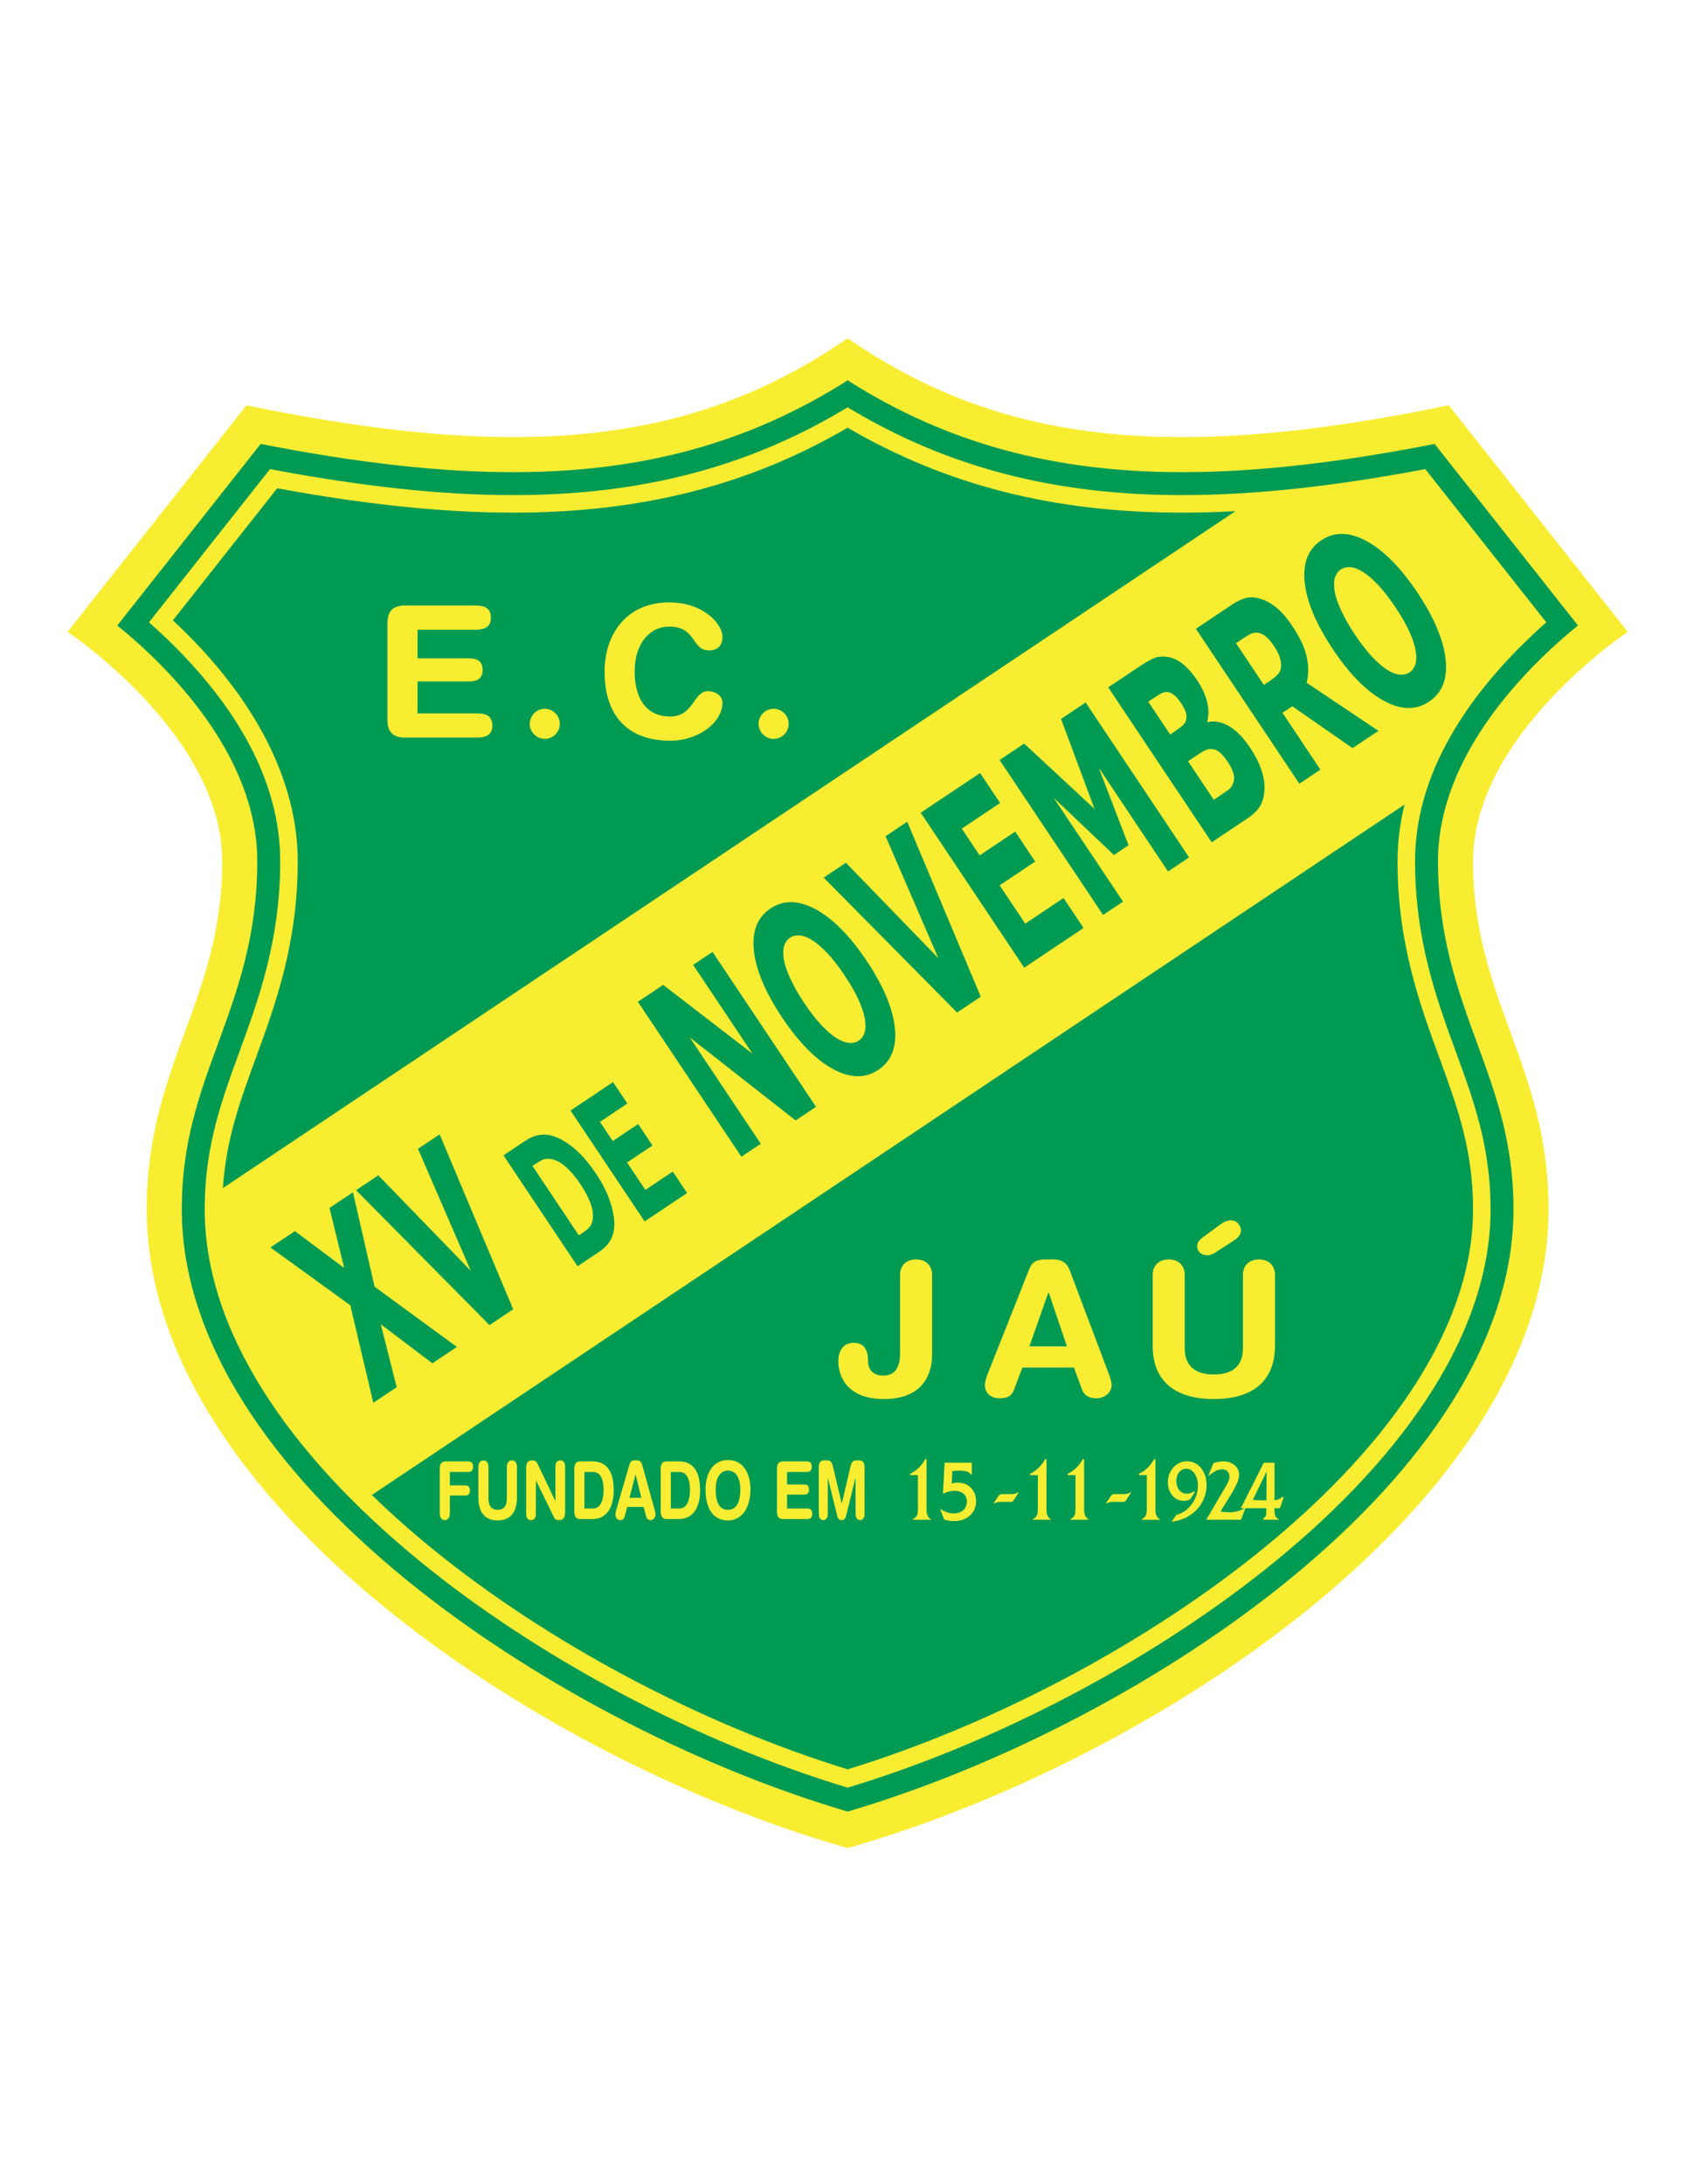<?xml version="1.0" encoding="iso-8859-1"?>
<!-- Generator: Adobe Illustrator 24.0.1, SVG Export Plug-In . SVG Version: 6.00 Build 0)  -->
<svg version="1.1" id="Layer_1" xmlns="http://www.w3.org/2000/svg" xmlns:xlink="http://www.w3.org/1999/xlink" x="0px" y="0px"
	 viewBox="0 0 612 792" style="enable-background:new 0 0 612 792;" xml:space="preserve">
<path style="fill:#F9ED32;" d="M307.5,122.658c34.879,24.051,72.477,35.842,121.344,35.842c28.009,0,59.727-3.877,96.733-11.54
	l64.923,82.175c0,0-56.119,37.192-56.119,83.153c0,50.381,27.393,73.86,27.393,126.198c0,106.632-144.801,200.561-254.273,231.635
	C198.027,639.048,53.227,545.118,53.227,438.486c0-52.338,27.392-75.816,27.392-126.198c0-45.961-56.119-83.153-56.119-83.153
	l64.923-82.175c37.012,7.664,68.721,11.54,96.732,11.54C235.017,158.5,272.625,146.707,307.5,122.658"/>
<path style="fill:#009A53;" d="M307.5,137.911c-35.692,22.693-74.493,33.306-121.345,33.306c-26.538,0-56.568-3.355-91.594-10.246
	l-52.007,65.826c17.813,14.492,50.782,46.571,50.782,85.491c0,27.206-7.257,47.03-14.275,66.202
	c-6.745,18.427-13.117,35.832-13.117,59.996c0,22.874,7.53,46.439,22.382,70.034c13.829,21.972,33.686,43.593,59.024,64.264
	c44.581,36.369,104.198,67.644,160.149,84.099c55.951-16.455,115.568-47.729,160.149-84.099
	c25.338-20.671,45.196-42.292,59.025-64.264c14.851-23.596,22.381-47.16,22.381-70.034c0-24.164-6.371-41.568-13.117-59.996
	c-7.018-19.172-14.274-38.997-14.274-66.202c0-38.92,32.969-70.999,50.782-85.491l-52.007-65.826
	c-35.026,6.89-65.056,10.246-91.596,10.246C381.994,171.217,343.192,160.604,307.5,137.911L307.5,137.911z"/>
<path style="fill:#F9ED32;" d="M307.5,147.697c-35.834,21.673-74.77,31.835-121.345,31.835c-25.805,0-54.764-3.093-88.205-9.437
	l-43.901,55.567c4.349,3.83,9.124,8.355,13.893,13.468c22.368,23.985,33.71,48.599,33.71,73.158c0,28.68-7.853,50.133-14.782,69.061
	c-6.484,17.715-12.61,34.448-12.61,57.137c0,21.283,7.1,43.356,21.103,65.605c13.348,21.206,32.607,42.15,57.244,62.248
	c43.145,35.199,100.64,65.537,154.893,81.868c54.253-16.331,111.748-46.669,154.894-81.868
	c24.637-20.099,43.896-41.042,57.243-62.248c14.003-22.249,21.104-44.322,21.104-65.605c0-22.689-6.125-39.422-12.609-57.137
	c-6.93-18.928-14.782-40.381-14.782-69.061c0-24.559,11.342-49.173,33.711-73.158c4.768-5.113,9.543-9.638,13.892-13.468
	l-43.9-55.567c-33.441,6.344-62.399,9.437-88.207,9.437C382.271,179.533,343.335,169.37,307.5,147.697L307.5,147.697z"/>
<path style="fill:#009A53;" d="M156.626,561.413c42.048,34.303,97.925,63.924,150.874,80.149
	c52.949-16.226,108.825-45.847,150.874-80.149c24.101-19.662,42.902-40.087,55.881-60.709
	c13.354-21.219,20.126-42.152,20.126-62.218c0-21.563-5.664-37.035-12.223-54.951c-7.109-19.424-15.169-41.44-15.169-71.247
	c0-6.799,0.856-13.663,2.526-20.54l-374.62,250.33C141.574,548.591,148.817,555.042,156.626,561.413z"/>
<path style="fill:#009A53;" d="M428.844,185.892c-46.373,0-85.406-9.846-121.344-30.796c-35.936,20.951-74.97,30.796-121.345,30.796
	c-25.22,0-53.355-2.899-85.598-8.839l-37.83,47.883c3.188,2.977,6.519,6.272,9.864,9.858c23.171,24.846,35.419,51.643,35.419,77.495
	c0,29.807-8.059,51.822-15.17,71.247c-5.753,15.716-10.816,29.554-11.973,47.27l367.323-245.452
	C441.551,185.712,435.106,185.892,428.844,185.892z"/>
<path style="fill:#009A53;" d="M165.745,488.405l-8.888,5.939l-18.729-14.16l5.786,22.81l-8.484,5.669l-8.354-35.357l-28.968-20.97
	l8.864-5.924l17.882,13.354l-5.319-21.749l8.509-5.685l7.844,34.23L165.745,488.405z"/>
<path style="fill:#009A53;" d="M159.49,411.318l26.682,63.436l-8.599,5.745l-48.399-48.925l8.068-5.391l33.55,34.63l-19.157-44.248
	L159.49,411.318z"/>
<path style="fill:#009A53;" d="M216.256,425.626c2.502,3.745,4.29,7.401,5.363,10.969c1.072,3.568,1.446,6.605,1.121,9.114
	c-0.246,1.885-0.832,3.474-1.761,4.772c-0.927,1.297-2.241,2.514-3.939,3.648l-7.515,5.021l-26.872-40.215l7.73-5.164
	c1.736-1.16,3.418-1.887,5.044-2.181c1.627-0.291,3.206-0.221,4.739,0.214c2.6,0.711,5.282,2.219,8.046,4.526
	C210.977,418.64,213.658,421.737,216.256,425.626z M210.52,429.343c-1.768-2.647-3.537-4.74-5.304-6.282
	c-1.768-1.54-3.56-2.47-5.377-2.793c-0.912-0.146-1.725-0.117-2.438,0.086c-0.713,0.202-1.662,0.699-2.845,1.49l-1.389,0.928
	l16.819,25.171l1.389-0.928c1.307-0.873,2.191-1.627,2.651-2.261c0.46-0.632,0.783-1.441,0.968-2.425
	c0.28-1.749,0.049-3.685-0.692-5.808C213.561,434.4,212.3,432.007,210.52,429.343z"/>
<path style="fill:#009A53;" d="M249.266,432.595l-15.416,10.301l-26.872-40.214l15.416-10.301l5.197,7.778l-9.948,6.647l4.638,6.94
	l9.232-6.168l5.198,7.777l-9.232,6.168l6.641,9.939l9.948-6.647L249.266,432.595z"/>
<path style="fill:#009A53;" d="M296.032,401.344l-7.399,4.944l-38.405-30.115l25.767,38.561l-7.039,4.703l-37.541-56.18l9.179-6.133
	l32.364,24.928l-21.506-32.184l7.039-4.704L296.032,401.344z"/>
<path style="fill:#009A53;" d="M314.427,348.446c5.983,8.955,9.377,16.976,10.178,24.063c0.803,7.087-1.197,12.234-5.996,15.441
	c-4.786,3.198-10.299,3.071-16.54-0.381c-6.241-3.452-12.353-9.656-18.337-18.61c-6.034-9.03-9.443-17.077-10.229-24.138
	c-0.785-7.062,1.216-12.192,6.002-15.39c4.772-3.189,10.278-3.075,16.516,0.344C302.257,333.192,308.393,339.416,314.427,348.446z
	 M313.754,369.472c-0.398-2.208-1.192-4.597-2.388-7.164c-1.194-2.567-2.842-5.422-4.943-8.567c-2.253-3.371-4.375-6.1-6.368-8.189
	c-1.994-2.088-3.811-3.639-5.452-4.652c-1.689-1.055-3.203-1.626-4.543-1.712c-1.34-0.087-2.491,0.19-3.45,0.831
	c-0.974,0.65-1.671,1.59-2.094,2.818c-0.422,1.229-0.49,2.838-0.201,4.828c0.275,1.855,1.03,4.161,2.266,6.918
	c1.235,2.759,2.946,5.773,5.131,9.043c2.235,3.346,4.343,6.059,6.321,8.138c1.979,2.081,3.796,3.64,5.455,4.678
	c1.658,1.04,3.169,1.612,4.532,1.719c1.364,0.108,2.539-0.168,3.526-0.828c0.987-0.659,1.687-1.645,2.101-2.959
	C314.06,373.061,314.096,371.427,313.754,369.472z"/>
<path style="fill:#009A53;" d="M329.117,297.969l26.684,63.436l-8.6,5.746l-48.399-48.925l8.067-5.391l33.551,34.629l-19.157-44.247
	L329.117,297.969z"/>
<path style="fill:#009A53;" d="M393.089,336.489l-21.538,14.392L334.01,294.7l21.537-14.391l7.261,10.866l-13.897,9.287l6.479,9.697
	l12.898-8.619l7.261,10.866l-12.897,8.619l9.277,13.884l13.898-9.287L393.089,336.489z"/>
<path style="fill:#009A53;" d="M431.379,310.902l-7.639,5.104l-25.138-37.617l10.794,28.1l-5.3,3.542l-21.831-20.724l25.136,37.617
	l-7.238,4.837l-37.542-56.18l8.92-5.96l25.532,23.708l-12.155-32.648l8.92-5.96L431.379,310.902z"/>
<path style="fill:#009A53;" d="M453.557,271.195c1.816,2.717,3.148,5.338,3.997,7.864c0.848,2.525,1.236,4.831,1.165,6.917
	c-0.064,2.444-0.564,4.489-1.5,6.132c-0.936,1.645-2.483,3.188-4.643,4.631l-12.999,8.686l-37.541-56.181l11.559-7.723
	c2.4-1.604,4.257-2.626,5.572-3.069c1.314-0.441,2.862-0.512,4.646-0.211c1.855,0.325,3.669,1.214,5.441,2.668
	c1.773,1.455,3.44,3.351,5.002,5.69c1.815,2.716,3.037,5.366,3.664,7.949c0.627,2.583,0.634,4.917,0.021,6.999l0.201,0.302
	c2.435-0.57,4.986-0.093,7.655,1.435C448.466,264.81,451.053,267.447,453.557,271.195z M428.288,254.678
	c-0.621-0.93-1.367-1.779-2.235-2.545c-0.868-0.765-1.768-1.166-2.696-1.2c-0.829-0.028-1.673,0.217-2.531,0.736
	c-0.858,0.52-2.041,1.282-3.547,2.289l-0.72,0.481l7.941,11.886l1.2-0.802c1.212-0.81,2.221-1.539,3.023-2.185
	c0.803-0.645,1.308-1.346,1.516-2.104c0.307-1.041,0.261-2.093-0.141-3.153C429.698,257.02,429.096,255.886,428.288,254.678z
	 M445.427,276.3c-1.192-1.786-2.296-3.04-3.31-3.765c-1.013-0.724-2.117-1.031-3.315-0.923c-0.816,0.074-1.76,0.449-2.828,1.125
	c-1.066,0.677-2.173,1.398-3.317,2.163l-1.677,1.12l9.354,13.998l0.56-0.374c2.154-1.44,3.69-2.483,4.605-3.131
	c0.914-0.647,1.554-1.547,1.919-2.702c0.379-1.162,0.368-2.365-0.03-3.609C446.988,278.96,446.335,277.659,445.427,276.3z"/>
<path style="fill:#009A53;" d="M500.052,265.013l-9.379,6.267l-21.866-15.188l-3.557,2.378l13.766,20.601l-7.64,5.104
	l-37.541-56.181l12.878-8.606c1.76-1.175,3.399-1.998,4.918-2.467c1.518-0.469,3.251-0.444,5.198,0.074
	c1.96,0.51,3.938,1.543,5.935,3.102c1.996,1.559,4.003,3.848,6.02,6.866c2.773,4.15,4.524,7.874,5.253,11.171
	c0.728,3.298,0.725,6.447-0.008,9.447L500.052,265.013z M462.029,234.042c-0.941-1.409-1.901-2.514-2.881-3.315
	c-0.977-0.801-2.034-1.241-3.168-1.321c-0.788-0.055-1.559,0.106-2.311,0.48c-0.752,0.376-1.588,0.87-2.508,1.485l-2.78,1.857
	l10.11,15.13l2.36-1.577c1.227-0.82,2.177-1.619,2.853-2.398c0.675-0.779,1.023-1.758,1.046-2.937
	c0.012-1.135-0.174-2.258-0.558-3.366C463.81,236.973,463.089,235.626,462.029,234.042z"/>
<path style="fill:#009A53;" d="M514.242,214.924c5.984,8.955,9.378,16.976,10.179,24.062c0.803,7.087-1.197,12.234-5.996,15.441
	c-4.786,3.198-10.299,3.071-16.541-0.381c-6.24-3.452-12.353-9.656-18.337-18.61c-6.033-9.03-9.443-17.077-10.228-24.139
	c-0.784-7.061,1.216-12.191,6.003-15.39c4.771-3.189,10.277-3.075,16.515,0.344C502.072,199.669,508.209,205.894,514.242,214.924z
	 M513.57,235.949c-0.397-2.208-1.192-4.597-2.388-7.165c-1.194-2.567-2.842-5.422-4.944-8.567c-2.251-3.371-4.374-6.1-6.368-8.188
	c-1.992-2.088-3.81-3.639-5.452-4.652c-1.688-1.055-3.202-1.626-4.542-1.712c-1.341-0.087-2.491,0.19-3.451,0.831
	c-0.973,0.65-1.671,1.59-2.094,2.819c-0.423,1.229-0.49,2.837-0.201,4.828c0.274,1.855,1.03,4.161,2.266,6.919
	c1.236,2.759,2.946,5.773,5.131,9.042c2.235,3.346,4.342,6.059,6.32,8.138c1.979,2.081,3.797,3.64,5.455,4.678
	c1.658,1.039,3.169,1.612,4.533,1.719c1.363,0.108,2.538-0.168,3.525-0.828c0.986-0.659,1.686-1.646,2.1-2.96
	C513.875,239.538,513.911,237.904,513.57,235.949z"/>
<path style="fill:#F9ED32;" d="M140.561,225.945c0-4.855,2.527-6.385,6.385-6.385h25.609c3.192,0,5.521,0.931,5.521,4.39
	c0,3.458-2.329,4.39-5.521,4.39h-21.086v10.376h18.492c2.86,0,5.122,0.798,5.122,4.191c0,3.392-2.262,4.19-5.122,4.19h-18.492
	v11.574h21.617c3.193,0,5.521,0.931,5.521,4.39c0,3.459-2.328,4.391-5.521,4.391h-26.141c-3.858,0-6.385-1.53-6.385-6.386V225.945z"
	/>
<path style="fill:#F9ED32;" d="M197.636,257.008c2.993,0,5.455,2.461,5.455,5.454c0,2.994-2.461,5.455-5.455,5.455
	c-2.993,0-5.454-2.461-5.454-5.455C192.182,259.469,194.643,257.008,197.636,257.008z"/>
<path style="fill:#F9ED32;" d="M242.737,218.429c12.505,0,19.356,7.849,19.356,12.505c0,3.06-1.663,4.922-4.922,4.922
	c-6.319,0-4.456-8.646-14.434-8.646c-6.852,0-12.505,5.92-12.505,16.296c0,8.714,3.459,16.296,12.904,16.296
	c8.581,0,8.381-9.179,13.636-9.179c2.661,0,5.321,1.53,5.321,4.19c0,6.918-8.381,13.769-18.957,13.769
	c-14.966,0-23.813-8.581-23.813-25.077C219.323,230.002,227.305,218.429,242.737,218.429z"/>
<path style="fill:#F9ED32;" d="M280.655,257.008c2.994,0,5.455,2.461,5.455,5.454c0,2.994-2.461,5.455-5.455,5.455
	c-2.993,0-5.454-2.461-5.454-5.455C275.201,259.469,277.662,257.008,280.655,257.008z"/>
<path style="fill:#F9ED32;" d="M338.145,490.963c0,10.192-5.954,16.335-17.435,16.335c-13.963,0-16.585-8.843-16.585-13.635
	c0-4.117,1.984-6.751,5.527-6.751c4.183,0,5.245,3.105,5.245,6.413c0,3.172,1.559,5.468,5.671,5.468c3.827,0,5.952-2.7,5.952-7.966
	v-28.62c0-3.308,2.269-5.535,5.812-5.535c3.545,0,5.812,2.228,5.812,5.535V490.963z"/>
<path style="fill:#F9ED32;" d="M373.441,460.047c0.992-2.498,2.835-3.375,5.67-3.375h2.765c2.621,0,4.961,0.607,6.236,4.051
	l14.034,37.192c0.424,1.081,1.133,3.037,1.133,4.252c0,2.7-2.48,4.861-5.457,4.861c-2.552,0-4.395-0.878-5.245-3.038l-2.977-8.1
	h-18.712l-3.047,8.1c-0.779,2.16-2.409,3.038-5.174,3.038c-3.19,0-5.387-1.891-5.387-4.861c0-1.215,0.709-3.171,1.135-4.252
	L373.441,460.047z M380.458,468.688h-0.142l-6.875,19.507h13.608L380.458,468.688z"/>
<path style="fill:#F9ED32;" d="M418.163,462.207c0-3.308,2.268-5.535,5.813-5.535c3.544,0,5.811,2.228,5.811,5.535v26.595
	c0,6.615,3.898,9.586,10.561,9.586c6.661,0,10.561-2.971,10.561-9.586v-26.595c0-3.308,2.268-5.535,5.811-5.535
	c3.544,0,5.812,2.228,5.812,5.535v25.718c0,13.365-8.646,19.373-22.184,19.373c-13.537,0-22.185-6.008-22.185-19.373V462.207z
	 M441.623,444.791c1.418-1.079,3.048-2.294,4.749-2.294c2.834,0,3.827,2.362,3.827,3.712c0,1.282-0.922,2.565-2.623,3.646
	l-6.378,4.118c-1.772,1.147-2.552,1.215-3.261,1.215c-1.63,0-3.614-1.013-3.614-3.308c0-1.215,0.496-2.025,2.055-3.24
	L441.623,444.791z"/>
<path style="fill:#F9ED32;" d="M169.755,529.909h-8.078c-1.298,0-2.148,0.668-2.148,2.789v16.122c0,1.423,0.716,2.381,1.835,2.381
	c1.119,0,1.835-0.958,1.835-2.381v-6.536h5.549c0.962,0,1.723-0.349,1.723-1.83c0-1.482-0.761-1.831-1.723-1.831h-5.549v-4.88h6.556
	c1.074,0,1.857-0.406,1.857-1.917C171.612,530.315,170.83,529.909,169.755,529.909z"/>
<path style="fill:#F9ED32;" d="M185.706,529.531c-1.119,0-1.834,0.959-1.834,2.383v11.445c0,2.846-1.23,4.124-3.334,4.124
	s-3.334-1.278-3.334-4.124v-11.445c0-1.424-0.716-2.383-1.835-2.383c-1.119,0-1.835,0.959-1.835,2.383v11.066
	c0,5.753,2.73,8.338,7.004,8.338c4.273,0,7.003-2.585,7.003-8.338v-11.066C187.541,530.49,186.826,529.531,185.706,529.531z"/>
<path style="fill:#F9ED32;" d="M203.247,529.531c-1.096,0-1.768,0.756-1.768,2.295v12.404h-0.045l-6.422-13.449
	c-0.403-0.872-1.074-1.25-1.835-1.25c-1.567,0-2.305,0.815-2.305,2.789v16.587c0,1.54,0.671,2.294,1.768,2.294
	c1.097,0,1.768-0.754,1.768-2.294v-12.055h0.045l6.377,13.07c0.47,0.96,0.85,1.278,2.014,1.278c1.544,0,2.17-1.074,2.17-2.962
	v-16.413C205.014,530.287,204.343,529.531,203.247,529.531z"/>
<path style="fill:#F9ED32;" d="M214.969,529.909h-4.476c-1.298,0-2.148,0.668-2.148,2.789v15.337c0,2.121,0.85,2.789,2.148,2.789
	h4.408c4.9,0,7.742-3.835,7.742-10.457C222.643,532.175,218.974,529.909,214.969,529.909z M215.102,546.989h-3.087v-13.246h3.065
	c2.685,0,3.893,2.499,3.893,6.624C218.974,543.591,218.034,546.989,215.102,546.989z"/>
<path style="fill:#F9ED32;" d="M233,531.275c-0.403-1.482-1.141-1.744-1.969-1.744h-0.873c-0.895,0-1.477,0.378-1.79,1.453
	l-4.744,16.296c-0.134,0.465-0.358,1.308-0.358,1.83c0,1.278,0.694,2.091,1.701,2.091c0.873,0,1.387-0.377,1.633-1.307l0.963-3.486
	h5.907l0.94,3.486c0.269,0.93,0.851,1.307,1.656,1.307c0.94,0,1.723-0.929,1.723-2.091c0-0.523-0.224-1.365-0.358-1.83L233,531.275z
	 M228.369,543.098l2.17-8.394h0.045l2.081,8.394H228.369z"/>
<path style="fill:#F9ED32;" d="M246.311,529.909h-4.475c-1.298,0-2.148,0.668-2.148,2.789v15.337c0,2.121,0.851,2.789,2.148,2.789
	h4.408c4.9,0,7.742-3.835,7.742-10.457C253.986,532.175,250.317,529.909,246.311,529.909z M246.446,546.989h-3.088v-13.246h3.065
	c2.685,0,3.894,2.499,3.894,6.624C250.317,543.591,249.377,546.989,246.446,546.989z"/>
<path style="fill:#F9ED32;" d="M264.097,529.416c-5.281,0-8.145,4.56-8.145,10.689c0,6.333,2.373,11.213,8.145,11.213
	c5.505,0,8.145-5.315,8.145-11.213C272.242,533.976,269.378,529.416,264.097,529.416z M264.097,547.483
	c-3.446,0-4.475-3.369-4.475-7.378s1.477-6.855,4.475-6.855c2.999,0,4.475,2.847,4.475,6.855S267.431,547.483,264.097,547.483z"/>
<path style="fill:#F9ED32;" d="M292.801,546.989h-7.273v-5.054h6.22c0.963,0,1.723-0.349,1.723-1.83c0-1.482-0.76-1.83-1.723-1.83
	h-6.22v-4.532h7.093c1.074,0,1.857-0.406,1.857-1.917c0-1.511-0.783-1.917-1.857-1.917h-8.615c-1.297,0-2.147,0.668-2.147,2.789
	v15.337c0,2.121,0.851,2.789,2.147,2.789h8.794c1.074,0,1.857-0.407,1.857-1.917C294.658,547.396,293.875,546.989,292.801,546.989z"
	/>
<path style="fill:#F9ED32;" d="M311.64,529.531h-1.03c-1.141,0-1.678,0.581-2.058,2.18l-3.155,13.419h-0.045l-3.2-13.419
	c-0.38-1.599-0.917-2.18-2.059-2.18h-1.074c-0.984,0-1.992,0.435-1.992,2.354v16.993c0,1.19,0.447,2.323,1.633,2.323
	c1.186,0,1.634-1.133,1.634-2.323v-12.955h0.045l3.423,13.885c0.247,0.988,0.805,1.393,1.567,1.393c0.76,0,1.321-0.405,1.566-1.393
	l3.424-13.885h0.045v12.955c0,1.19,0.447,2.323,1.634,2.323c1.186,0,1.633-1.133,1.633-2.323v-16.993
	C313.631,529.967,312.623,529.531,311.64,529.531z"/>
<path style="fill:#F9ED32;" d="M336.553,549.662c-0.351-0.69-0.414-1.007-0.418-2.817v-17.691l-0.464-0.109
	c-1.127,2.268-3.376,4.448-5.555,5.375l0.097,0.47h2.791v11.956c-0.024,2.451-0.198,2.86-1.431,3.781l-0.611,0.442h6.908
	l-0.542-0.437C336.954,550.328,336.793,550.115,336.553,549.662z"/>
<path style="fill:#F9ED32;" d="M347.498,537.622c-0.804,0-1.397,0.075-2.254,0.318l0.241-4.51c0.956-0.146,1.542-0.169,2.608-0.171
	c2.206,0.008,3.18,0.337,4.042,1.232l0.42,0.445v-0.613v-3.933h-9.881l-0.603,11.28l0.375-0.186
	c1.201-0.592,2.523-0.903,3.816-0.903c2.8,0.02,4.484,1.521,4.496,3.881c-0.012,2.568-1.859,4.301-4.692,4.316
	c-1.589-0.001-2.913-0.392-4.418-1.301l-0.61-0.369l1.511,3.919l0.121,0.034c1.428,0.375,2.277,0.499,3.417,0.499
	c0.01,0,0.02,0,0.029,0c4.666-0.006,7.963-2.952,7.973-7.216C354.082,540.368,351.396,537.631,347.498,537.622z"/>
<path style="fill:#F9ED32;" d="M366.374,541.778h-2.766c-0.64-0.027-1.061,0.141-1.339,0.628l-1.935,2.848l0.747-0.303
	c0.779-0.312,1.015-0.356,2.279-0.362h3.111c0.666,0.034,1.038-0.166,1.316-0.664l1.854-2.911l-0.756,0.351
	C368.088,541.729,367.863,541.771,366.374,541.778z M362.473,542.545L362.473,542.545l-0.001-0.001L362.473,542.545z"/>
<path style="fill:#F9ED32;" d="M380.046,549.661c-0.347-0.69-0.41-1.006-0.414-2.817v-17.69l-0.464-0.111
	c-1.129,2.269-3.376,4.449-5.555,5.376l0.096,0.469h2.79v11.956c-0.024,2.454-0.197,2.861-1.429,3.782l-0.611,0.441h6.906
	l-0.541-0.434C380.449,550.328,380.29,550.115,380.046,549.661z"/>
<path style="fill:#F9ED32;" d="M393.705,549.661c-0.349-0.69-0.413-1.006-0.417-2.817l0.002-17.69l-0.465-0.111
	c-1.128,2.269-3.375,4.449-5.556,5.376l0.097,0.469h2.789v11.956c-0.022,2.454-0.196,2.861-1.428,3.782l-0.611,0.441h6.909
	l-0.544-0.434C394.108,550.328,393.946,550.115,393.705,549.661z"/>
<path style="fill:#F9ED32;" d="M407.146,541.777h-2.766c-0.642-0.025-1.065,0.143-1.344,0.637l0.001,0.001l-1.927,2.835l0.743-0.3
	c0.781-0.31,1.017-0.356,2.28-0.36h3.11c0.666,0.032,1.038-0.168,1.317-0.664l1.857-2.919l-0.76,0.356
	C408.861,541.729,408.638,541.771,407.146,541.777z M403.247,542.545L403.247,542.545h-0.001H403.247z"/>
<path style="fill:#F9ED32;" d="M419.586,549.662c-0.349-0.69-0.411-1.007-0.416-2.817l0.001-17.691l-0.465-0.109
	c-1.127,2.268-3.376,4.448-5.556,5.375l0.097,0.47h2.792v11.956c-0.025,2.451-0.197,2.86-1.429,3.781l-0.611,0.442h6.906
	l-0.543-0.437C419.989,550.328,419.828,550.115,419.586,549.662z"/>
<path style="fill:#F9ED32;" d="M430.633,529.867c-3.929,0-6.954,3.385-6.961,7.624c0.005,3.784,2.428,6.72,5.701,6.72
	c0.855,0.005,1.366-0.098,2.217-0.452l0.068-0.029l1.817-2.613l-0.335-0.344c-0.964,0.619-1.712,0.857-2.656,0.86
	c-2.156-0.002-3.72-1.903-3.73-4.724c0.008-2.518,1.57-4.343,3.632-4.347c2.338,0.007,4.171,2.582,4.175,6.235
	c-0.001,2.816-1.011,5.364-2.973,7.533c-1.439,1.57-2.759,2.403-4.8,2.979l-0.088,0.023l-0.049,0.075l-1.609,2.401l0.572-0.106
	c2.98-0.551,4.696-1.243,6.693-2.714c3.443-2.485,5.41-6.312,5.408-10.541C437.71,533.536,434.745,529.867,430.633,529.867z"/>
<path style="fill:#F9ED32;" d="M464.343,546.884l1.316-3.883l-0.399-0.258c-0.851,0.785-1.605,1.111-2.897,1.246v-13.598h-3.877
	l-8.345,16.495h0.397h0.899l-0.112,0.065c-1.646,0.968-3.299,1.417-5.258,1.419c-0.946,0-1.869-0.073-3.304-0.289l4.177-6.773
	c0.306-0.509,0.97-1.725,1.419-2.635c0.891-1.834,1.164-2.738,1.16-3.884c-0.005-2.831-2.469-4.888-5.724-4.894
	c-1.017,0-2.082,0.181-3.454,0.591l-0.11,0.035l-1.935,4.695l0.706-0.522c1.917-1.414,3.034-1.897,4.397-1.898
	c1.587,0.013,2.606,1.033,2.621,2.632c-0.002,1.011-0.29,1.762-1.447,3.739l-6.982,11.899h0.427h12.166l1.635-4.181h7.562v1.353
	c-0.025,1.499-0.211,1.854-1.13,2.366l0.115,0.461h5.665l-0.607-0.44c-0.71-0.525-1.057-1.348-1.061-2.766v-0.978H464.343z
	 M459.476,533.617l-0.044,10.407c-0.504,0.018-0.906,0.018-1.164,0.018c-1.537,0-2.703-0.072-3.78-0.213L459.476,533.617z"/>
</svg>
